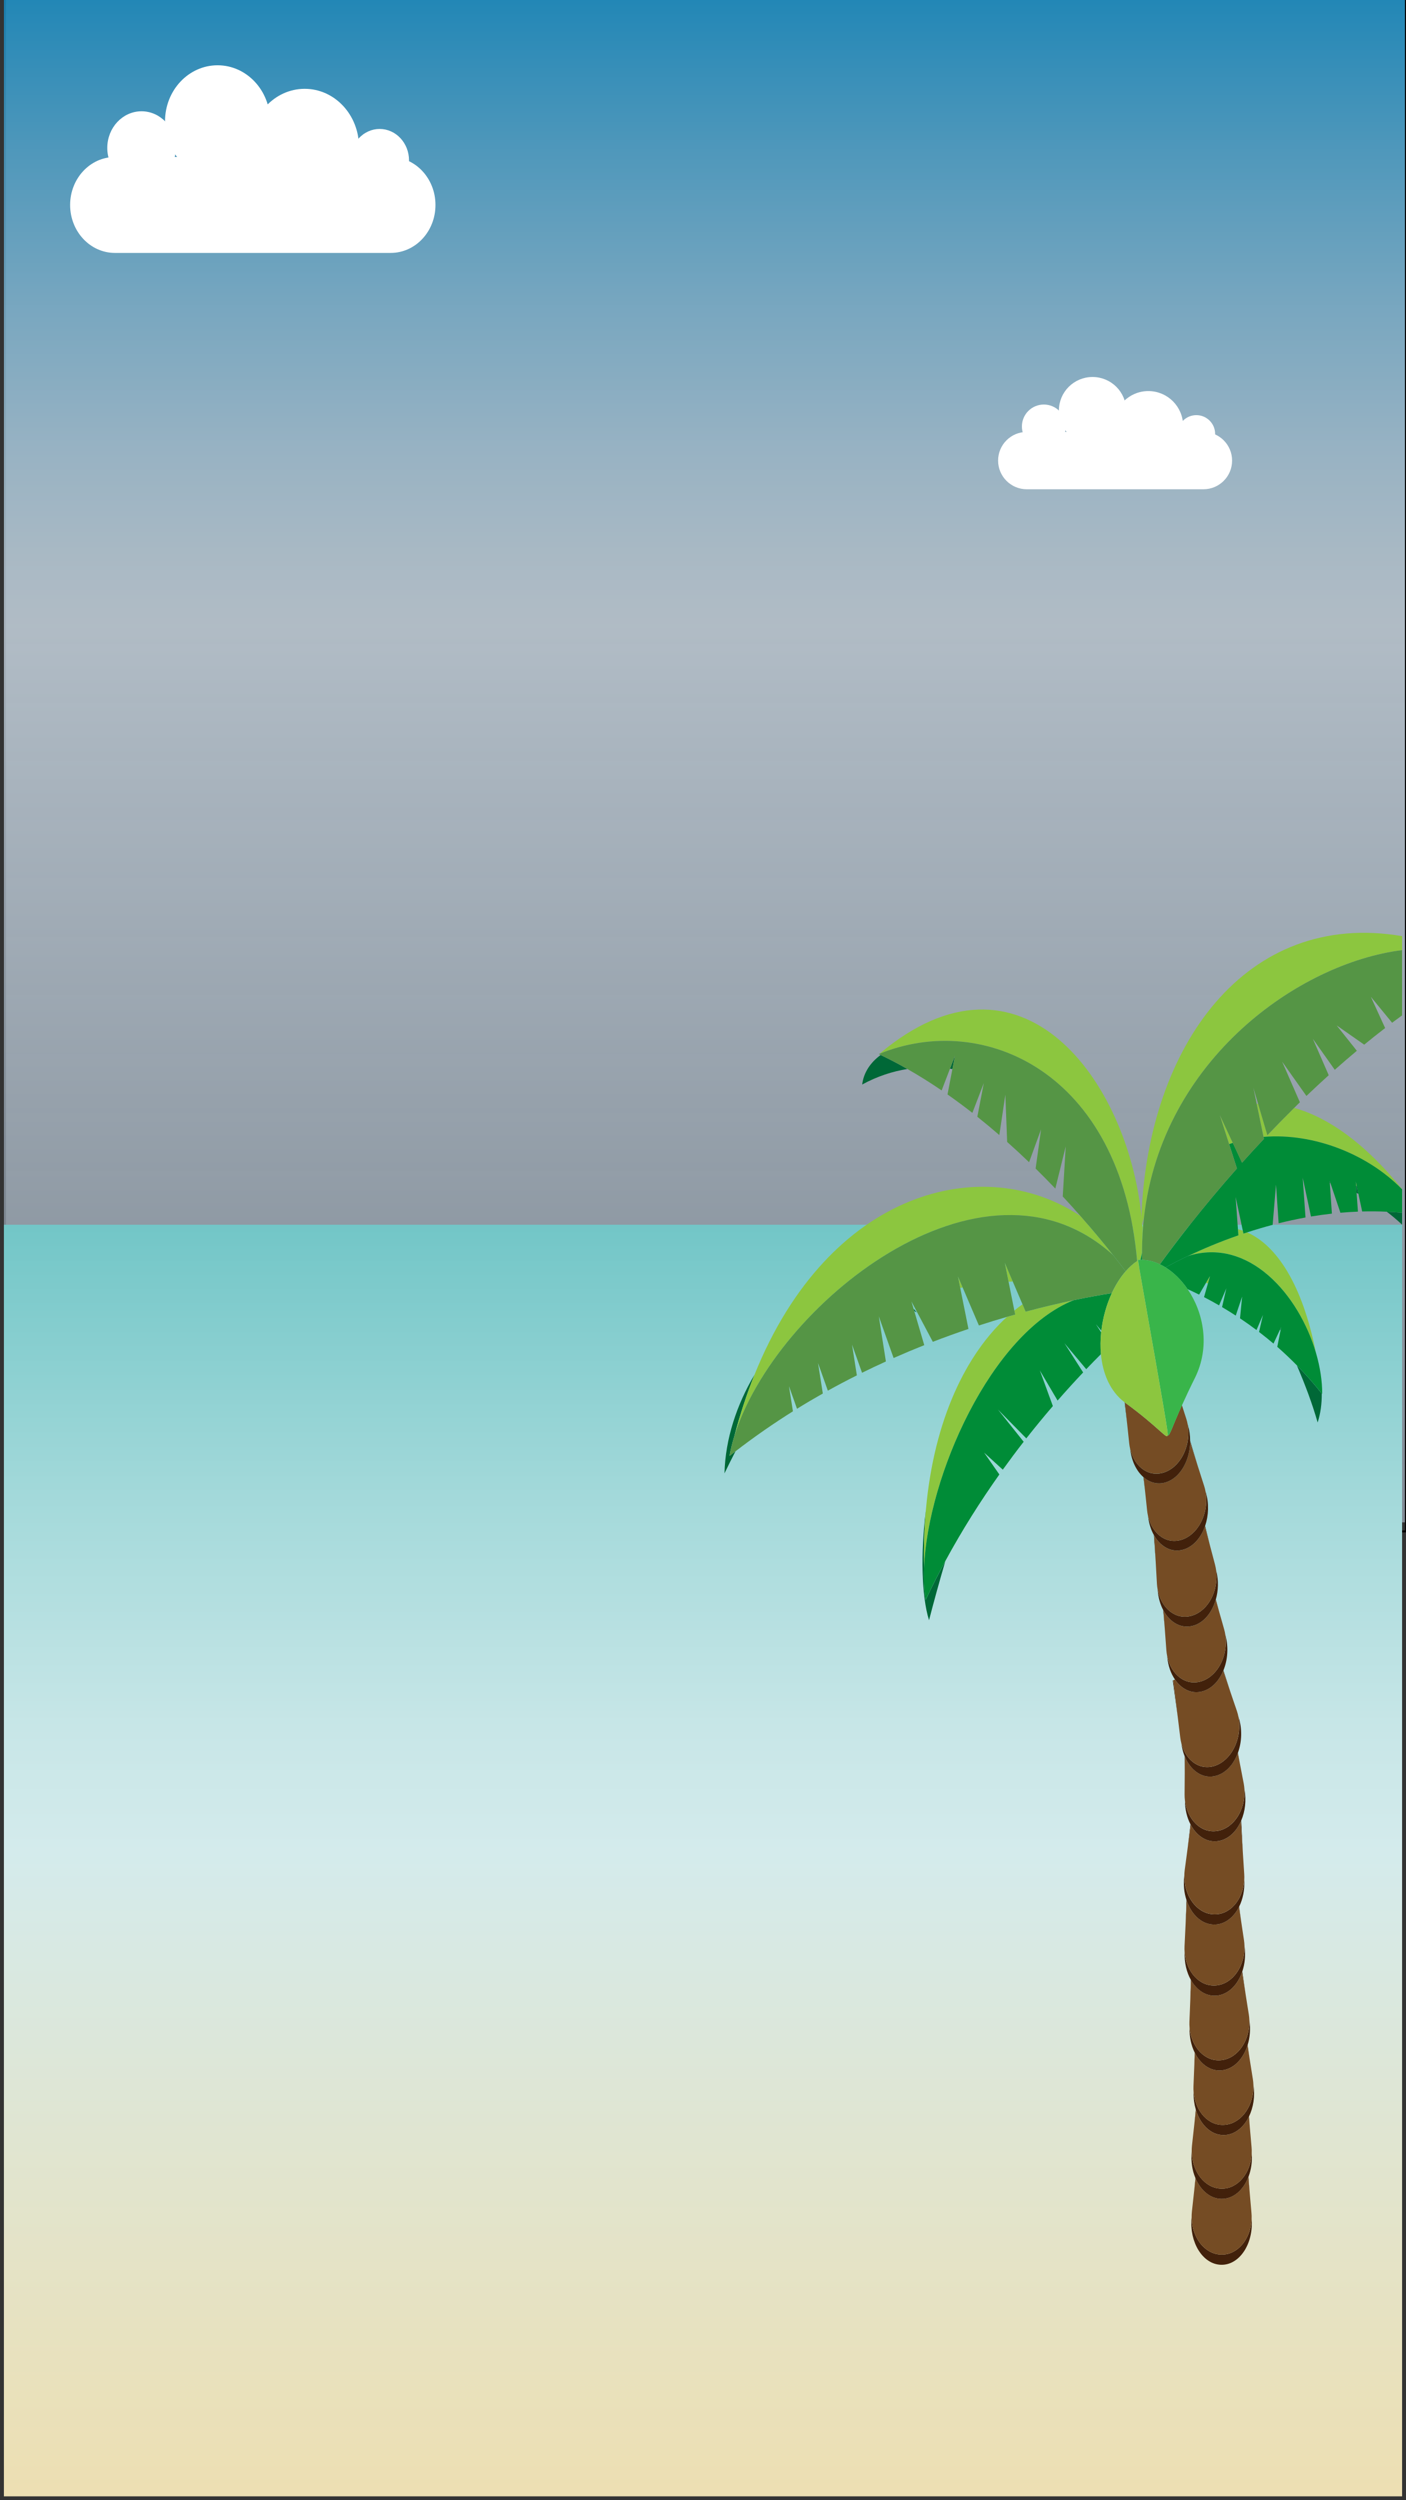 <?xml version="1.0" encoding="utf-8"?>
<!-- Generator: Adobe Illustrator 27.6.1, SVG Export Plug-In . SVG Version: 6.00 Build 0)  -->
<svg version="1.1" id="Layer_1" xmlns="http://www.w3.org/2000/svg" xmlns:xlink="http://www.w3.org/1999/xlink" x="0px" y="0px"
	 viewBox="0 0 720 1280" style="enable-background:new 0 0 720 1280;" xml:space="preserve">
<rect x="0" y="0" width="720" height="1280" fill="#333333" stroke="none"/>
<style type="text/css">
	.st0{fill:none;stroke:#000000;stroke-miterlimit:10;}
	.st1{fill:url(#SVGID_1_);}
	.st2{fill:url(#SVGID_00000098190405598360277830000011550179076050104973_);}
	.st3{fill:#FFFFFF;}
	.st4{fill:none;}
	.st5{fill:#42210B;}
	.st6{fill:#754C24;}
	.st7{fill:#006837;}
	.st8{fill:#8CC63F;}
	.st9{fill:#008C37;}
	.st10{fill:#559545;}
	.st11{fill:#39B54A;}
</style>
<g id="sky">
	<rect x="2.58" y="-1.02" class="st0" width="717.42" height="785.02"/>
	
		<linearGradient id="SVGID_1_" gradientUnits="userSpaceOnUse" x1="360.73" y1="1660.62" x2="360.73" y2="2440.6" gradientTransform="matrix(1 0 0 -1 0 2440)">
		<stop  offset="0" style="stop-color:#CCE0F4;stop-opacity:0.5"/>
		<stop  offset="0.588" style="stop-color:#D0DEEA;stop-opacity:0.8"/>
		<stop  offset="0.633" style="stop-color:#C7DBE9;stop-opacity:0.8"/>
		<stop  offset="0.706" style="stop-color:#B0D2E7;stop-opacity:0.8"/>
		<stop  offset="0.797" style="stop-color:#8AC4E3;stop-opacity:0.8"/>
		<stop  offset="0.901" style="stop-color:#56B1DD;stop-opacity:0.8"/>
		<stop  offset="1" style="stop-color:#1E9CD7;stop-opacity:0.8"/>
	</linearGradient>
	<rect x="2.02" y="-0.6" class="st1" width="717.42" height="779.98"/>
</g>
<g id="beach">
	
		<linearGradient id="SVGID_00000127743555183093348420000017846061130620557736_" gradientUnits="userSpaceOnUse" x1="360" y1="1162" x2="360" y2="1813" gradientTransform="matrix(1 0 0 -1 0 2440)">
		<stop  offset="0" style="stop-color:#EDDFB2"/>
		<stop  offset="0.282" style="stop-color:#E0E5D1"/>
		<stop  offset="0.507" style="stop-color:#D4EBEC"/>
		<stop  offset="0.605" style="stop-color:#C7E6E7"/>
		<stop  offset="0.786" style="stop-color:#A3D9DA"/>
		<stop  offset="1" style="stop-color:#72C6C7"/>
	</linearGradient>
	<rect x="2" y="627" style="fill:url(#SVGID_00000127743555183093348420000017846061130620557736_);" width="716" height="651"/>
</g>
<g>
	<path class="st3" d="M200.08,129.48H58.84c-12.66,0-22.93-10.98-22.93-24.55l0,0c0-13.55,10.26-24.55,22.93-24.55h141.23
		c12.66,0,22.93,10.98,22.93,24.55l0,0C223.01,118.5,212.75,129.48,200.08,129.48z"/>
	<ellipse class="st3" cx="156.03" cy="75.23" rx="27.8" ry="29.76"/>
	<ellipse class="st3" cx="111.42" cy="62.1" rx="26.91" ry="28.68"/>
	<ellipse class="st3" cx="72.48" cy="75.72" rx="17.54" ry="18.75"/>
	<ellipse class="st3" cx="194.42" cy="82.12" rx="15.04" ry="16.1"/>
</g>
<g>
	<path class="st3" d="M616.26,250.48H525.8c-8.11,0-14.68-6.58-14.68-14.68l0,0c0-8.11,6.57-14.68,14.68-14.68h90.46
		c8.11,0,14.68,6.57,14.68,14.68l0,0C630.95,243.91,624.37,250.48,616.26,250.48z"/>
	<circle class="st3" cx="588.05" cy="218.02" r="17.81"/>
	<ellipse class="st3" cx="559.48" cy="210.17" rx="17.23" ry="17.17"/>
	<ellipse class="st3" cx="534.54" cy="218.32" rx="11.23" ry="11.22"/>
	<circle class="st3" cx="612.64" cy="222.15" r="9.62"/>
</g>
<g id="Layer_3">
	<g>
		<path class="st4" d="M585.87,623.06c-0.36,1.22-0.69,2.41-1,3.6c0.05,0.59,0.08,1.19,0.12,1.78c0.18-0.83,0.37-1.65,0.56-2.47
			C585.66,624.99,585.76,624.02,585.87,623.06z"/>
		<path class="st4" d="M702.02,510.3l7.32,16c-3.63,2.79-7.2,5.63-10.72,8.51l-14.13-9.88l10.36,13.01
			c-3.84,3.21-7.61,6.46-11.3,9.74l-11.23-15.87l8.13,18.64c-3.91,3.52-7.71,7.07-11.42,10.62l-12.43-17.56l9.08,20.79
			c-0.99,0.97-1.97,1.93-2.94,2.9c17.24,4.81,36.07,17.83,55.25,41.52v-88.88c-1.7,1.24-3.41,2.49-5.09,3.75L702.02,510.3z"/>
		<path class="st4" d="M641.85,556.82l1.72,8.31c0.24-0.02,0.48-0.03,0.72-0.05L641.85,556.82z"/>
		<path class="st4" d="M632.75,612.75l1.19,16.56c0.84,0.21,1.67,0.47,2.51,0.76L632.75,612.75z"/>
		<path class="st4" d="M516.48,656.2l2.96,14.73c1.38-1.12,2.77-2.19,4.18-3.19l-5-11.69C517.91,656.09,517.2,656.15,516.48,656.2z"
			/>
		<path class="st4" d="M561.46,678.32l2.43,3.79c0.03-0.29,0.06-0.59,0.1-0.88l-2.47-2.94
			C561.49,678.29,561.47,678.31,561.46,678.32z"/>
		<path class="st5" d="M639.95,1122.45l-0.59-8.09c-0.03,0.08-0.06,0.15-0.09,0.23L639.95,1122.45z"/>
		<path class="st5" d="M612.16,1115.03l-0.59,6.17l0.66-6.01C612.2,1115.14,612.18,1115.09,612.16,1115.03z"/>
		<path class="st5" d="M625.38,1154.25c-8.58-0.2-15-8.86-15.16-18.96l-0.02,0.23c-1.19,12.41,5.69,23.72,15.13,23.94
			c9.43,0.21,16.56-10.78,15.65-23.24l-0.02-0.3C640.59,1146.06,633.97,1154.45,625.38,1154.25z"/>
		<path class="st6" d="M625.38,1125.69c-5.75-0.13-10.54-4.39-13.15-10.5l-0.66,6.01l-1.21,11.04c-0.11,1.03-0.16,2.04-0.14,3.05
			c0.16,10.1,6.59,18.77,15.16,18.96c8.6,0.2,15.22-8.2,15.57-18.33c0.04-0.98,0.02-1.98-0.08-2.99l-0.92-10.5l-0.68-7.86
			C636.66,1121.23,631.5,1125.83,625.38,1125.69z"/>
		<path class="st5" d="M612.34,1079.93l-0.72,7.5l0.8-7.24C612.39,1080.1,612.37,1080.01,612.34,1079.93z"/>
		<path class="st5" d="M640.01,1088.68l-0.38-5.19c-0.02,0.05-0.04,0.08-0.06,0.13L640.01,1088.68z"/>
		<path class="st5" d="M625.43,1120.49c-8.58-0.2-15-8.85-15.16-18.96l-0.02,0.23c-0.46,4.78,0.29,9.4,1.91,13.28
			c0.02,0.05,0.05,0.11,0.07,0.16c2.61,6.11,7.41,10.37,13.15,10.5c6.13,0.14,11.29-4.46,13.89-11.12c0.03-0.08,0.06-0.15,0.09-0.23
			c1.34-3.53,1.98-7.62,1.66-11.9l-0.02-0.3C640.65,1112.28,634.03,1120.68,625.43,1120.49z"/>
		<path class="st6" d="M627.95,1092.97c-7.03,0.85-13.08-4.69-15.54-12.78l-0.8,7.24l-1.21,11.05c-0.11,1.03-0.16,2.04-0.14,3.05
			c0.16,10.11,6.59,18.77,15.16,18.96c8.6,0.2,15.22-8.2,15.57-18.33c0.04-0.98,0.02-1.98-0.08-2.99l-0.92-10.49l-0.44-5.06
			C637.06,1088.73,632.94,1092.37,627.95,1092.97z"/>
		<path class="st5" d="M611.77,1050.77l-0.16,6.23l0.24-6.08C611.83,1050.87,611.8,1050.82,611.77,1050.77z"/>
		<path class="st5" d="M627.65,1087.77c-8.55,1.04-15.55-6.68-16.4-16.72l-0.01,0.26c-0.08,3.05,0.32,5.96,1.1,8.61
			c0.02,0.09,0.05,0.17,0.08,0.26c2.46,8.09,8.51,13.63,15.54,12.78c4.99-0.6,9.1-4.24,11.61-9.36c0.02-0.05,0.04-0.08,0.06-0.13
			c2.18-4.51,3.12-10.16,2.28-15.87l-0.04-0.27C642.21,1077.46,636.21,1086.74,627.65,1087.77z"/>
		<path class="st5" d="M639.93,1053.87l-1.01-6.98c-0.02,0.07-0.05,0.14-0.07,0.21L639.93,1053.87z"/>
		<path class="st6" d="M625.87,1059.88c-5.86,0.71-11.03-3.02-14.02-8.96l-0.24,6.08l-0.44,11.02c-0.04,1.03-0.02,2.05,0.07,3.04
			c0.85,10.04,7.85,17.76,16.4,16.72c8.56-1.03,14.56-10.32,14.22-20.43c-0.03-0.99-0.13-2-0.29-3l-1.67-10.48l-1.07-6.77
			C636.68,1053.97,631.91,1059.16,625.87,1059.88z"/>
		<path class="st5" d="M625.57,1054.69c-8.55,1.04-15.55-6.68-16.4-16.72l-0.01,0.26c-0.12,4.65,0.86,8.98,2.61,12.53
			c0.02,0.05,0.05,0.11,0.08,0.16c2.99,5.94,8.16,9.67,14.02,8.96c6.04-0.73,10.81-5.92,12.98-12.79c0.02-0.07,0.05-0.14,0.07-0.21
			c1.16-3.78,1.54-8.04,0.92-12.35l-0.04-0.27C640.13,1044.37,634.13,1053.66,625.57,1054.69z"/>
		<path class="st5" d="M609.8,1013.51l-0.27,10.39l0.4-10.17C609.89,1013.67,609.84,1013.58,609.8,1013.51z"/>
		<path class="st5" d="M637.85,1020.79l-1.66-11.51c-0.04,0.11-0.08,0.23-0.11,0.34L637.85,1020.79z"/>
		<path class="st6" d="M623.18,1021.63c-5.42,0.56-10.22-2.67-13.24-7.89l-0.4,10.17l-0.44,11.02c-0.04,1.04-0.02,2.05,0.07,3.04
			c0.85,10.04,7.84,17.75,16.4,16.72s14.56-10.32,14.22-20.43c-0.03-0.99-0.13-2-0.29-3l-1.66-10.47l-1.77-11.17
			C633.76,1016.17,629.05,1021.02,623.18,1021.63z"/>
		<path class="st5" d="M622.91,1016.43c-8.56,0.88-15.49-6.95-16.26-17l-0.01,0.26c-0.18,5.2,1.02,10.02,3.15,13.83
			c0.05,0.08,0.09,0.15,0.13,0.23c3.02,5.22,7.82,8.45,13.24,7.89c5.87-0.61,10.59-5.45,12.9-12c0.04-0.11,0.08-0.23,0.11-0.34
			c1.3-3.86,1.77-8.28,1.16-12.78l-0.05-0.34C637.59,1006.32,631.5,1015.54,622.91,1016.43z"/>
		<path class="st5" d="M635.54,983.23l-0.98-7.16c-0.02,0.05-0.05,0.11-0.08,0.16L635.54,983.23z"/>
		<path class="st5" d="M607.58,972.66l-0.44,12.71l0.59-12.27C607.67,972.95,607.62,972.81,607.58,972.66z"/>
		<path class="st6" d="M621,985.24c-6.05-0.43-10.95-5.38-13.29-12.14l-0.59,12.27l-0.53,11.02c-0.05,1.03-0.03,2.05,0.05,3.04
			c0.77,10.06,7.7,17.88,16.26,17c8.58-0.89,14.68-10.11,14.39-20.25c-0.03-0.97-0.11-1.95-0.26-2.93l-1.5-10.02l-1.05-7.01
			C631.6,981.94,626.67,985.65,621,985.24z"/>
		<path class="st5" d="M609.63,933.95l-1.47,12.33l1.61-12.07C609.72,934.13,609.67,934.04,609.63,933.95z"/>
		<path class="st5" d="M636.48,948.83l-0.85-16.85c-0.07,0.16-0.13,0.31-0.2,0.47L636.48,948.83z"/>
		<path class="st5" d="M621.18,980.04c-8.57-0.61-14.78-9.55-14.71-19.65l-0.03,0.23c-0.51,4.24-0.06,8.4,1.13,12.05
			c0.05,0.14,0.1,0.29,0.15,0.44c2.34,6.76,7.22,11.72,13.29,12.14c5.67,0.4,10.6-3.3,13.49-9.03c0.03-0.05,0.05-0.11,0.08-0.16
			c1.86-3.76,2.85-8.38,2.61-13.29l-0.02-0.29C636.58,972.56,629.77,980.64,621.18,980.04z"/>
		<path class="st6" d="M624.19,942.47c-5.91,1.11-11.27-2.38-14.42-8.25l-1.61,12.07l-1.47,11.03c-0.14,1.03-0.2,2.05-0.21,3.06
			c-0.07,10.1,6.15,19.05,14.71,19.65c8.58,0.61,15.4-7.47,15.98-17.57c0.06-0.98,0.06-1.99-0.01-3l-0.68-10.63l-1.04-16.39
			C633.09,937.68,629.12,941.55,624.19,942.47z"/>
		<path class="st5" d="M634.86,902.49l-0.92-5.19c-0.02,0.05-0.03,0.09-0.05,0.14L634.86,902.49z"/>
		<path class="st5" d="M606.65,899.08l0.05,8.6l0.06-8.33C606.73,899.26,606.68,899.17,606.65,899.08z"/>
		<path class="st5" d="M623.72,937.3c-8.52,1.6-15.75-5.65-16.92-15.62v0.27c0.03,4.49,1.07,8.63,2.83,12
			c0.05,0.09,0.09,0.17,0.14,0.26c3.16,5.87,8.51,9.37,14.42,8.25c4.93-0.92,8.91-4.79,11.25-10.02c0.07-0.15,0.14-0.31,0.2-0.47
			c1.96-4.61,2.67-10.21,1.67-15.76l-0.05-0.28C637.93,926.02,632.23,935.7,623.72,937.3z"/>
		<path class="st6" d="M624.71,908.37c-7.22,3.36-14.51-0.84-17.95-9.03l-0.06,8.33l-0.08,10.98c-0.01,1.03,0.05,2.04,0.17,3.02
			c1.17,9.97,8.4,17.22,16.92,15.62c8.52-1.6,14.22-11.28,13.55-21.37c-0.07-0.98-0.19-1.98-0.38-2.96l-2.02-10.48l-0.98-5.05
			C632.08,902.36,628.91,906.41,624.71,908.37z"/>
		<polygon class="st5" points="601.68,859.84 601.68,859.83 600.56,860.35 603.11,878.98 600.81,860.25 		"/>
		<path class="st5" d="M623.59,903.42c-8.16,3.81-16.21-1.42-18.63-10.93l0.04,0.28c0.32,2.28,0.88,4.4,1.65,6.31
			c0.04,0.09,0.08,0.18,0.11,0.27c3.44,8.19,10.72,12.39,17.95,9.03c4.21-1.96,7.38-6.02,9.18-10.93c0.02-0.05,0.03-0.09,0.05-0.14
			c2.01-5.56,2.27-12.2,0.33-18.2l-0.09-0.29C636.13,888.57,631.77,899.6,623.59,903.42z"/>
		<path class="st5" d="M630.19,866.53l-3.69-11.39c-0.04,0.08-0.07,0.17-0.11,0.26L630.19,866.53z"/>
		<path class="st6" d="M616.63,865.6c-5.76,2.07-11.34-0.48-14.95-5.77l-0.87,0.41l2.3,18.74l1.3,10.6
			c0.12,1.01,0.31,1.98,0.55,2.91c2.42,9.51,10.47,14.73,18.63,10.93c8.18-3.82,12.54-14.86,10.58-24.6
			c-0.19-0.95-0.44-1.88-0.74-2.79l-3.24-9.51l-3.79-11.14C624.37,860.22,620.98,864.04,616.63,865.6z"/>
		<path class="st5" d="M595.63,824.19l0.83,9.43l-0.68-9.15C595.73,824.38,595.68,824.28,595.63,824.19z"/>
		<path class="st5" d="M615.75,860.55c-8.31,2.98-16.06-2.99-18.05-12.66l0.02,0.19c0.4,4.6,1.84,8.65,3.97,11.75l0,0
			c3.61,5.28,9.19,7.84,14.95,5.77c4.35-1.56,7.74-5.38,9.76-10.21c0.04-0.08,0.07-0.17,0.11-0.26c2.16-5.29,2.69-11.75,1.07-17.78
			l-0.08-0.32C628.98,846.95,624.1,857.55,615.75,860.55z"/>
		<path class="st5" d="M624.17,824.61l-1.55-5.78c-0.02,0.05-0.03,0.11-0.05,0.16L624.17,824.61z"/>
		<path class="st6" d="M611.45,832.14c-6.27,2.02-12.23-1.36-15.67-7.67l0.68,9.15l0.83,11.24c0.08,1.04,0.22,2.06,0.42,3.03
			c1.98,9.67,9.73,15.64,18.05,12.66c8.35-3,13.23-13.6,11.74-23.52c-0.14-0.95-0.34-1.89-0.6-2.82l-2.72-9.61l-1.59-5.62
			C620.75,825.29,616.78,830.42,611.45,832.14z"/>
		<path class="st5" d="M590.87,785.83l0.95,13.68l-0.75-13.32C591,786.07,590.93,785.95,590.87,785.83z"/>
		<path class="st5" d="M610.66,827.06c-8.37,2.7-16.03-3.56-17.84-13.33l0.02,0.23c0.27,3.85,1.27,7.34,2.79,10.23
			c0.05,0.09,0.1,0.19,0.15,0.28c3.44,6.31,9.4,9.69,15.67,7.67c5.34-1.72,9.3-6.85,11.12-13.15c0.02-0.05,0.03-0.11,0.05-0.16
			c1.28-4.53,1.46-9.65,0.25-14.55l-0.07-0.29C624.11,813.95,619.05,824.35,610.66,827.06z"/>
		<path class="st5" d="M619.63,791.23l-2.49-10.06c-0.03,0.08-0.06,0.17-0.09,0.25L619.63,791.23z"/>
		<path class="st6" d="M607.4,792.81c-6.34,2.72-12.63-0.32-16.33-6.62l0.75,13.32l0.63,11.2c0.06,1.04,0.18,2.04,0.36,3.02
			c1.81,9.77,9.46,16.03,17.84,13.33c8.4-2.7,13.46-13.11,12.14-23.06c-0.13-0.96-0.32-1.92-0.56-2.88l-2.61-9.89l-2.58-9.81
			C615.21,786.63,611.86,790.9,607.4,792.81z"/>
		<path class="st5" d="M606.37,787.82c-8.26,3.54-16.24-2.01-18.46-11.66l0.05,0.38c0.42,3.52,1.45,6.68,2.92,9.29
			c0.07,0.12,0.14,0.23,0.2,0.35c3.7,6.31,10,9.34,16.33,6.62c4.46-1.92,7.8-6.18,9.64-11.4c0.03-0.08,0.06-0.17,0.09-0.25
			c1.8-5.3,2.05-11.55,0.31-17.28l-0.08-0.24C619.13,773.44,614.59,784.29,606.37,787.82z"/>
		<path class="st5" d="M613.42,750.65l-3.95-12.99c0,0.21,0,0.43,0,0.64L613.42,750.65z"/>
		<path class="st5" d="M585.52,756.2l0.85,7.1l-0.74-7C585.59,756.27,585.56,756.24,585.52,756.2z"/>
		<path class="st6" d="M598.25,758.4c-4.54,1.95-9.06,0.95-12.62-2.1l0.74,7l1.06,10.04c0.11,0.98,0.26,1.92,0.47,2.83
			c2.22,9.65,10.21,15.19,18.46,11.66c8.22-3.53,12.77-14.37,11-24.17c-0.17-0.97-0.41-1.92-0.71-2.86l-3.24-10.14l-3.96-12.36
			C609.25,747.13,605.03,755.49,598.25,758.4z"/>
		<path class="st5" d="M575.9,717.9l1.3,10.9l-1.13-10.78C576.01,717.99,575.96,717.94,575.9,717.9z"/>
		<path class="st5" d="M597.21,753.41c-8.25,3.54-16.23-2-18.46-11.64l0.05,0.36c0.73,6.08,3.27,11.05,6.73,14.07
			c0.04,0.03,0.07,0.07,0.11,0.1c3.56,3.05,8.08,4.06,12.62,2.1c6.77-2.91,11-11.27,11.21-20.11c0.01-0.21,0-0.43,0-0.64
			c0.01-2.74-0.37-5.52-1.18-8.19l-0.08-0.26C609.99,739.02,605.44,749.88,597.21,753.41z"/>
		<path class="st6" d="M597.97,734.62c-0.17,2.81-4-3.48-21.72-16.46c-0.07-0.05-0.13-0.1-0.19-0.14l1.13,10.78l1.07,10.12
			c0.11,0.98,0.26,1.93,0.48,2.84c2.23,9.64,10.21,15.18,18.46,11.64c8.23-3.53,12.78-14.4,11-24.2c-0.17-0.95-0.41-1.9-0.71-2.83
			l-2.24-6.98C599.91,731.36,598.76,735.84,597.97,734.62z"/>
		<polygon class="st7" points="717.71,500.04 717.99,500.5 717.99,500.3 717.72,500.04 		"/>
		<path class="st8" d="M585.87,623.06c9.33-80.77,79.47-130.03,132.12-136.65v-7.15c-79.85-13.63-130.06,56.06-133.47,143.3
			c0.14,1.37,0.26,2.73,0.36,4.1C585.18,625.47,585.51,624.27,585.87,623.06z"/>
		<polygon class="st8" points="717.7,500.02 717.71,500.04 717.72,500.04 		"/>
		<path class="st7" d="M710.17,620.34c2.59,1.98,5.2,4.18,7.82,6.62v-6.07C715.37,620.64,712.77,620.46,710.17,620.34z"/>
		<path class="st7" d="M694.43,607.01l0.27,3.72c0.31,0.15,0.62,0.29,0.92,0.44l-0.87-4.06
			C694.65,607.08,694.54,607.04,694.43,607.01z"/>
		<path class="st7" d="M680.98,605.65c0.11,0.03,0.23,0.06,0.35,0.09l-0.42-1.25L680.98,605.65z"/>
		<path class="st7" d="M667.12,603.46c0.03,0,0.07,0,0.1,0.01l-0.14-0.68L667.12,603.46z"/>
		<path class="st8" d="M585,628.43c0.06,0.94,0.11,1.87,0.15,2.8c0.11-1.77,0.25-3.53,0.42-5.28
			C585.37,626.78,585.18,627.6,585,628.43z"/>
		<path class="st8" d="M629.43,585.74c0.62-0.22,1.24-0.44,1.87-0.64l-6.63-14.23L629.43,585.74z"/>
		<path class="st8" d="M662.75,567.2c-4.75,4.69-9.33,9.36-13.71,13.97l-4.74-16.07c-0.24,0.02-0.48,0.03-0.72,0.05l3.49,16.89
			c26.02-2.13,53.74,9.1,70.93,26.86v-0.17C698.82,585.03,679.99,572.02,662.75,567.2z"/>
		<path class="st8" d="M694.28,604.89l0.15,2.12c0.11,0.04,0.22,0.08,0.32,0.11L694.28,604.89z"/>
		<path class="st7" d="M373.55,745.42c0-0.01,0-0.01,0-0.02l0,0c0.59-3.29,1.42-6.65,2.46-10.06c2.97-11.31,6.44-21.82,10.34-31.52
			c-8.99,15.16-14.95,32.79-15.34,50.46c1.89-3.94,3.76-7.7,5.63-11.3c-1.03,0.8-2.07,1.59-3.09,2.4
			C373.56,745.41,373.55,745.41,373.55,745.42z"/>
		<path class="st7" d="M469.46,671.87c-0.53-0.66-1.08-1.28-1.64-1.89l0.37,1.25C469.03,671.61,469.46,671.87,469.46,671.87z"/>
		<path class="st8" d="M514.55,646.53l1.94,9.67c0.71-0.05,1.43-0.11,2.13-0.15L514.55,646.53z"/>
		<path class="st8" d="M491.72,659.33c0.41-0.08,0.82-0.14,1.22-0.22l-2.39-5.58L491.72,659.33z"/>
		<path class="st8" d="M570,642.53c-4.54-5.72-10.15-12.53-16.7-19.95c-49.41-33.05-128.7-13.88-166.94,81.25
			c-3.91,9.7-7.38,20.21-10.34,31.52C396.61,668.42,503.1,582.03,570,642.53z"/>
		<path class="st8" d="M373.56,745.4C373.56,745.41,373.56,745.41,373.56,745.4c-0.01,0.01-0.01,0.02-0.01,0.02
			S373.56,745.41,373.56,745.4z"/>
		<path class="st7" d="M474.03,819.07C474.02,819.07,474.02,819.07,474.03,819.07C474.02,819.07,474.02,819.06,474.03,819.07
			c-0.8-4.96-1.05-10.53-0.81-16.53c-0.23-10.45,0.1-20.37,0.95-29.74c-2.83,22.61-2.25,44.48,1.58,56.67
			c2.59-10.02,5.41-20.17,8.33-30.18C480.59,805.68,477.23,812.27,474.03,819.07L474.03,819.07z"/>
		<path class="st8" d="M569.33,662.05c0-0.01,0.01-0.01,0.01-0.02c-0.03,0.01-0.05,0.01-0.08,0.02
			C569.29,662.05,569.31,662.05,569.33,662.05z"/>
		<path class="st8" d="M561.19,677.91l0.26,0.41c0.02-0.01,0.04-0.02,0.06-0.03L561.19,677.91z"/>
		<polygon class="st8" points="474.03,819.07 474.02,819.06 474.02,819.07 		"/>
		<path class="st8" d="M473.21,802.53c1.89-46.8,34.22-119.86,76.58-136.88c-7.33,1.54-15.59,3.45-24.56,5.86l-1.61-3.78
			c-1.4,1-2.8,2.07-4.18,3.19l0.41,2.06c-1.38,0.39-2.78,0.79-4.18,1.19c-20.65,18.88-37.31,52.07-41.51,98.62
			C473.31,782.17,472.98,792.08,473.21,802.53z"/>
		<path class="st7" d="M441.51,555.22c7.81-4.25,15.58-6.74,23.16-7.95c-4.5-2.56-9.07-4.96-13.71-7.17
			C445.76,543.96,442.3,548.99,441.51,555.22z"/>
		<path class="st7" d="M486.48,547.14c0.41,0.06,0.83,0.12,1.24,0.19l1.32-6.86L486.48,547.14z"/>
		<path class="st8" d="M450.03,539.77c0.05-0.02,0.11-0.02,0.16-0.04c-0.02-0.02-0.05-0.02-0.08-0.04
			C450.09,539.72,450.06,539.74,450.03,539.77z"/>
		<path class="st8" d="M582.31,645.58c0.14-0.09,0.26-0.18,0.4-0.27c0,0,0.23,1.28,0.62,3.51c0.02-0.07,0.02-0.14,0.03-0.21
			c-0.37-2.27-0.58-3.57-0.58-3.57c0.42-0.04,0.84-0.05,1.26-0.06c0.25-1.22,0.51-2.42,0.78-3.6c0-3.43,0.11-6.81,0.32-10.14
			c-0.04-0.93-0.09-1.87-0.15-2.8c-0.04-0.59-0.08-1.19-0.12-1.78c-0.11-1.37-0.23-2.73-0.36-4.1
			c-7.01-69.27-61.4-144.42-134.15-83.06C503.36,517.82,573.8,548.33,582.31,645.58z"/>
		<path class="st7" d="M664.1,699c4.13,9.56,7.92,19.59,10.65,29.24c1.49-4.55,2.15-9.56,2.11-14.8
			C672.74,708.22,668.45,703.42,664.1,699z"/>
		<path class="st7" d="M655.54,680.61c0.08,0.15,0.15,0.3,0.23,0.45l0.33-1.64L655.54,680.61z"/>
		<path class="st8" d="M636.45,630.07c-0.83-0.29-1.67-0.55-2.51-0.76l0.23,3.1c-9.77,3.4-18.51,7.13-25.91,10.63
			c31.24-9.92,56.94,19.8,65.64,49.63c-6.98-35.42-20.32-55.19-35.29-61.76c-0.62,0.2-1.24,0.4-1.84,0.6L636.45,630.07z"/>
		<path class="st8" d="M635.94,664.21c0.04,0.02,0.08,0.04,0.11,0.06l0.05-0.53L635.94,664.21z"/>
		<path class="st8" d="M617.58,656.75c0.33,0.09,0.66,0.2,0.99,0.29l1.1-3.87L617.58,656.75z"/>
		<path class="st8" d="M677.05,713.69L677.05,713.69L677.05,713.69z"/>
		<path class="st8" d="M627.69,660.28c0.05,0.02,0.1,0.04,0.14,0.06l0.2-0.85L627.69,660.28z"/>
		<path class="st9" d="M563.88,682.11l-2.43-3.79l-0.26-0.41l0.32,0.38l2.47,2.94c0.79-6.7,2.65-13.33,5.35-19.18
			c-0.02,0-0.05,0-0.08,0c-5.36,0.86-11.92,2.02-19.47,3.6c-42.36,17.02-74.69,90.08-76.58,136.88c-0.24,6,0.02,11.57,0.81,16.53
			l0,0l0,0c3.21-6.79,6.56-13.38,10.03-19.79c8.73-16.11,18.18-30.96,27.72-44.41l-7.8-11.18l9.56,8.72
			c3.57-4.96,7.13-9.73,10.69-14.29l-13.2-16.53l14.55,14.8c4.6-5.85,9.16-11.38,13.6-16.55l-6.68-18.28l9.1,15.47
			c4.53-5.19,8.91-9.99,13.08-14.4l-9.58-14.99l11.17,13.32c2.61-2.73,5.11-5.28,7.51-7.68
			C563.45,689.63,563.49,685.87,563.88,682.11z"/>
		<path class="st9" d="M608.24,643.05c-4.27,2.03-8.1,3.98-11.42,5.77c4.24,2.63,8.15,6.48,11.33,11.15
			c1.86,0.85,3.83,1.78,5.9,2.81l3.52-6.02l2.1-3.57l-1.1,3.87l-2,7c2.46,1.27,5.04,2.67,7.71,4.22l3.41-7.98l0.34-0.79l-0.2,0.85
			l-2.03,8.81c2.28,1.35,4.63,2.79,7.02,4.35l3.11-9.29l0.16-0.48l-0.05,0.53L635,674.92c2.77,1.86,5.6,3.85,8.45,5.99l3.31-7.74
			l-2.01,8.73c2.46,1.88,4.92,3.87,7.4,5.96l3.39-7.27l0.56-1.19l-0.33,1.64l-1.69,8.47c3.36,2.94,6.71,6.1,10.03,9.47
			c4.35,4.42,8.64,9.22,12.77,14.45c0.07,0.08,0.13,0.16,0.2,0.24v-0.01l0,0c0.04-6.64-1.07-13.83-3.17-21.01
			C665.19,662.85,639.48,633.13,608.24,643.05z"/>
		<path class="st10" d="M519.44,670.92l-2.96-14.73l-1.94-9.67l4.07,9.52l5,11.69l1.61,3.78c8.97-2.4,17.23-4.32,24.56-5.86
			c7.55-1.58,14.1-2.75,19.47-3.6c0.03-0.01,0.05-0.01,0.08-0.02c1.96-4.24,4.36-8.06,7.1-11.2c-1.81-2.4-3.96-5.19-6.44-8.31
			c-66.89-60.5-173.39,25.9-193.98,92.82c-1.05,3.41-1.88,6.77-2.46,10.06l0,0c0,0,0,0,0.01-0.01c1.03-0.81,2.06-1.61,3.09-2.4
			c9.66-7.45,19.5-14.26,29.4-20.47l-2.03-12.89l4.12,11.59c4.4-2.73,8.81-5.32,13.22-7.81l-2.46-15.61l5.03,14.16
			c4.96-2.76,9.92-5.37,14.86-7.84l-2.48-15.76l5.13,14.43c4.1-2.02,8.17-3.94,12.22-5.78l-3.63-23.11l7.58,21.34
			c5.29-2.34,10.54-4.54,15.7-6.59l-5.12-17.42l-0.37-1.25l-1.09-3.71l10.96,20.67c6.23-2.39,12.32-4.59,18.25-6.59l-4.22-21.03
			l-1.16-5.8l2.39,5.58l8.34,19.48c4.94-1.61,9.74-3.07,14.4-4.42c1.41-0.41,2.81-0.81,4.18-1.19L519.44,670.92z"/>
		<path class="st9" d="M717.99,608.89c-17.2-17.75-44.92-28.99-70.93-26.86l0.21,1.01c-3.91,4.14-7.65,8.22-11.23,12.22l-4.73-10.16
			c-0.63,0.2-1.25,0.42-1.87,0.64l3.99,12.46c-17.9,20.24-31.46,38.04-39.45,49.06c0.97,0.46,1.92,0.98,2.86,1.56
			c3.32-1.79,7.14-3.74,11.42-5.77c7.41-3.51,16.14-7.24,25.91-10.63l-0.23-3.1l-1.19-16.56l3.7,17.32l0.31,1.45
			c0.61-0.2,1.23-0.4,1.84-0.6c4.21-1.37,8.58-2.68,13.11-3.88l1.72-20.6l1.35,19.81c4.45-1.11,9.04-2.11,13.76-2.97l-1.41-19.83
			l-0.05-0.68l0.14,0.68l4.12,19.34c3.51-0.59,7.08-1.09,10.71-1.49l-1.07-15.66l-0.08-1.16l0.42,1.25l5.09,15.13
			c2.96-0.26,5.95-0.45,8.97-0.58l-0.68-9.56l-0.27-3.72l-0.15-2.12l0.47,2.22l0.87,4.06l1.93,9.04c4.16-0.11,8.37-0.08,12.62,0.12
			c2.59,0.12,5.2,0.3,7.82,0.54L717.99,608.89L717.99,608.89z"/>
		<path class="st9" d="M584.05,644.98c0.28-0.01,0.55-0.01,0.83,0c-0.03-1.21-0.05-2.41-0.05-3.6
			C584.56,642.56,584.29,643.76,584.05,644.98z"/>
		<path class="st9" d="M584.14,653.41c-0.31-1.89-0.57-3.51-0.78-4.81c-0.02,0.07-0.02,0.14-0.03,0.21
			C583.55,650.06,583.83,651.61,584.14,653.41z"/>
		<path class="st10" d="M570,642.53c2.48,3.12,4.63,5.92,6.44,8.31c1.82-2.08,3.79-3.86,5.87-5.26
			c-8.51-97.25-78.94-127.76-131.94-106.08c-0.12,0.05-0.25,0.1-0.37,0.14c0.04,0.02,0.08,0.04,0.12,0.06
			c0.02,0.02,0.05,0.02,0.08,0.04c0.26,0.12,0.5,0.25,0.76,0.37c4.64,2.21,9.22,4.61,13.71,7.17c5.99,3.41,11.85,7.08,17.54,10.97
			l4.26-11.12l2.56-6.68l-1.32,6.86l-2.5,12.99c4.34,3.05,8.58,6.2,12.73,9.43l5.87-15.3l-3.33,17.3c3.85,3.07,7.61,6.2,11.27,9.37
			l3.07-20.67l0.93,24.18c3.88,3.45,7.62,6.92,11.23,10.39l6.14-16.84l-2.79,20.08c3.5,3.45,6.87,6.87,10.09,10.24l5.32-21.55
			l-1.52,25.6c3.19,3.42,6.22,6.77,9.07,10C559.85,630,565.47,636.81,570,642.53z"/>
		<path class="st10" d="M585.87,623.06c-0.11,0.96-0.22,1.93-0.31,2.91c-0.17,1.74-0.31,3.51-0.42,5.28
			c-0.21,3.33-0.32,6.71-0.32,10.14c0,1.19,0.02,2.4,0.05,3.6c3.07,0.08,6.14,0.88,9.09,2.28c7.99-11.03,21.54-28.82,39.45-49.06
			l-3.99-12.46l-4.76-14.87l6.63,14.23l4.73,10.16c3.58-4,7.33-8.08,11.23-12.22l-0.21-1.01l-3.49-16.89l-1.72-8.31l2.44,8.27
			l4.74,16.07c4.39-4.61,8.97-9.28,13.71-13.97c0.98-0.96,1.95-1.93,2.94-2.9l-9.08-20.79l12.43,17.56
			c3.71-3.55,7.52-7.1,11.42-10.62l-8.13-18.64l11.23,15.87c3.69-3.28,7.46-6.53,11.3-9.74l-10.36-13.01l14.13,9.88
			c3.51-2.88,7.09-5.72,10.72-8.51l-7.32-16l10.89,13.29c1.68-1.26,3.39-2.51,5.09-3.75V500.5l-0.28-0.45l-0.02-0.02l0.02,0.02
			l0.27,0.26v-13.89C665.35,493.03,595.21,542.28,585.87,623.06z"/>
		<path class="st11" d="M596.83,648.82c-0.94-0.58-1.89-1.1-2.86-1.56c-2.95-1.4-6.02-2.2-9.09-2.28c-0.28-0.01-0.55-0.01-0.83,0
			c-0.42,0.01-0.84,0.02-1.26,0.06c0,0,0.21,1.3,0.58,3.57c0.21,1.3,0.47,2.92,0.78,4.81c3.55,20.04,12.53,70.87,13.49,77.84
			c0.23,1.62,0.38,2.73,0.34,3.37c0.79,1.22,1.94-3.26,7.3-15.22c1.73-3.85,3.88-8.46,6.6-13.92c7.94-15.92,4.53-33.44-3.71-45.5
			C604.98,655.3,601.08,651.45,596.83,648.82z"/>
		<path class="st8" d="M576.25,718.17c17.72,12.96,21.55,19.26,21.72,16.46c0.04-0.64-0.11-1.76-0.34-3.37
			c-0.96-6.97-9.94-57.79-13.49-77.84c-0.32-1.79-0.59-3.35-0.81-4.6c-0.4-2.23-0.62-3.51-0.62-3.51c-0.14,0.08-0.26,0.18-0.4,0.27
			c-2.1,1.4-4.06,3.18-5.87,5.26c-2.74,3.14-5.14,6.96-7.1,11.2c0,0.01-0.01,0.01-0.01,0.02c-2.7,5.85-4.57,12.48-5.35,19.18
			c-0.04,0.29-0.07,0.59-0.1,0.88c-0.39,3.76-0.44,7.52-0.1,11.16c0.92,9.93,4.67,18.98,12.12,24.63c0.05,0.05,0.11,0.08,0.17,0.13
			C576.13,718.07,576.19,718.12,576.25,718.17z"/>
	</g>
</g>
</svg>
